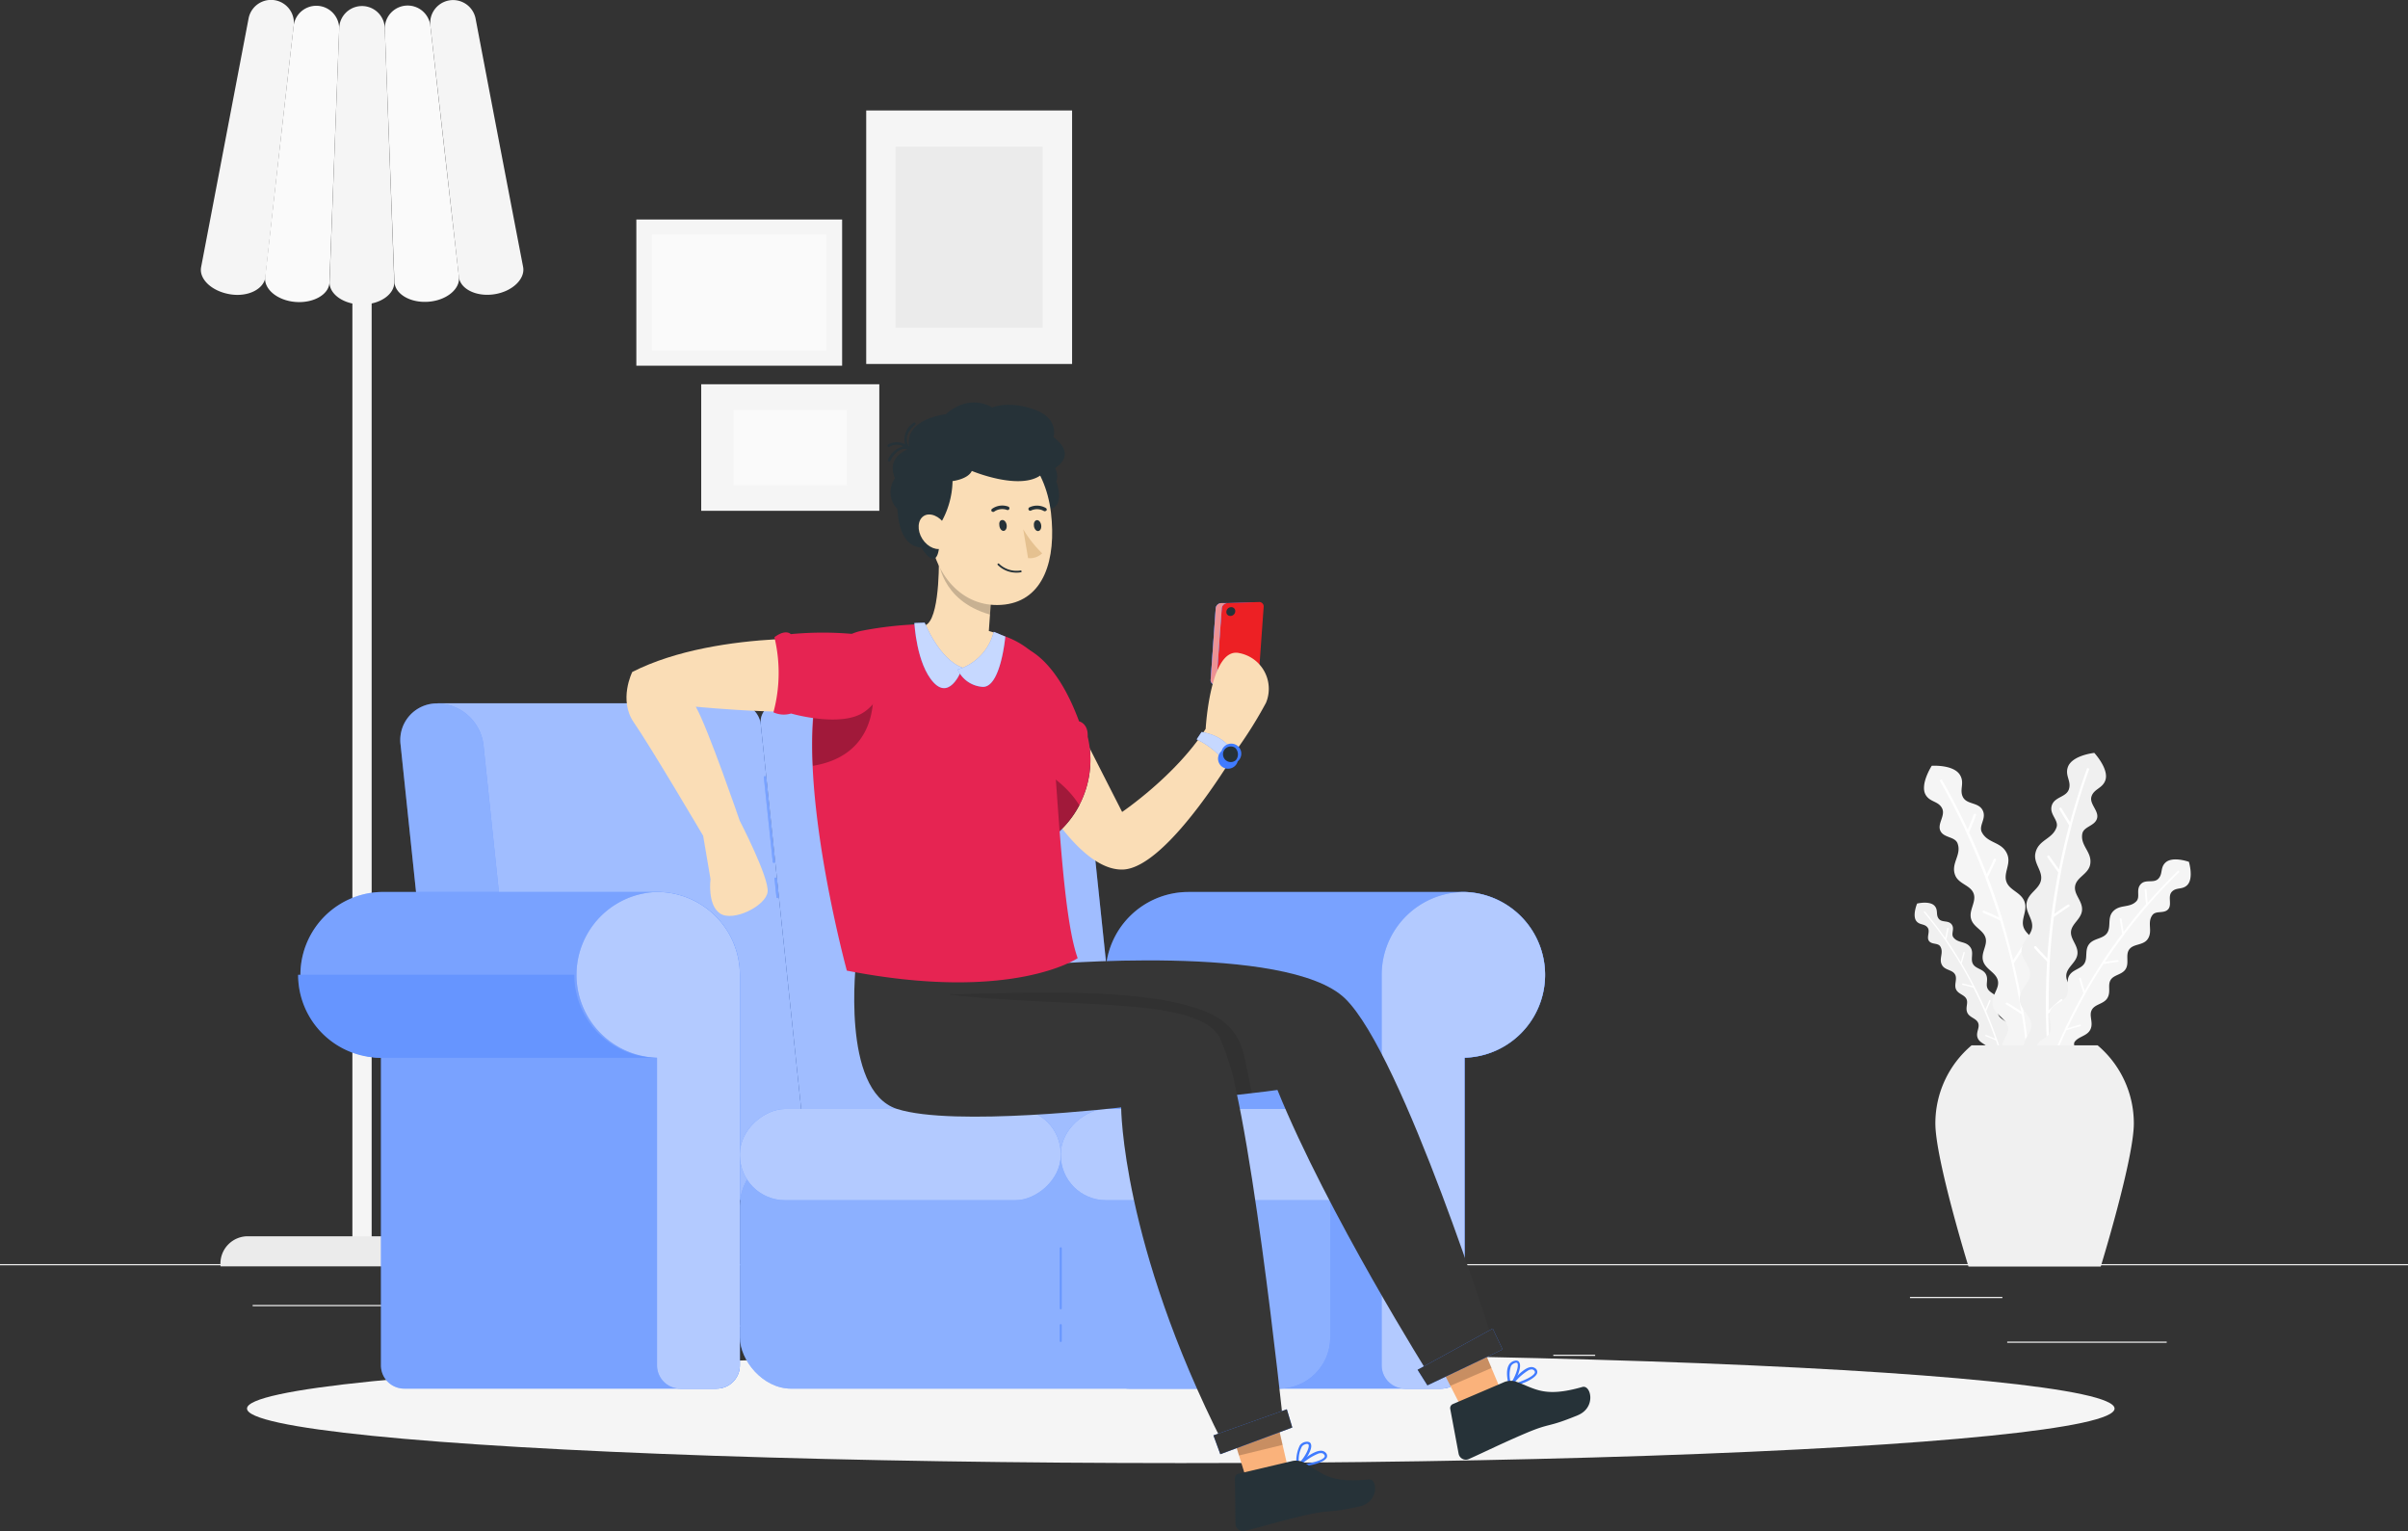 <svg xmlns="http://www.w3.org/2000/svg" width="327.126" height="207.93" viewBox="0 0 327.126 207.93"><rect x="0" y="0" width="327.126" height="207.93" fill="#333333" stroke="none"/><defs><style>.a{fill:#ebebeb;}.b{fill:#f5f5f5;}.c{fill:#fafafa;}.d{fill:#f0f0f0;}.e,.g,.h,.i,.j,.v{fill:#fff;}.f{fill:#407bff;}.g{opacity:0.5;}.h{opacity:0.4;}.i,.k,.w{opacity:0.3;}.j{opacity:0.6;}.l,.q{opacity:0.2;}.m{fill:#ed2024;}.n{fill:#ed9294;}.o{fill:#263238;}.p{fill:#fab27b;}.r{fill:#363636;}.s{opacity:0.1;}.t{fill:#faddb6;}.u{fill:#e62452;}.v{opacity:0.7;}.x{fill:#e5c190;}</style></defs><g transform="translate(0 -311.421)"><g transform="translate(0 203.138)"><g transform="translate(0 108.283)"><rect class="a" width="21.669" height="0.164" transform="translate(272.679 182.198)"/><rect class="a" width="5.686" height="0.164" transform="translate(211.016 183.977)"/><rect class="a" width="12.555" height="0.164" transform="translate(259.469 176.126)"/><rect class="a" width="28.257" height="0.164" transform="translate(34.322 177.225)"/><rect class="a" width="4.141" height="0.164" transform="translate(68.409 177.225)"/><rect class="a" width="61.29" height="0.164" transform="translate(86.015 179.986)"/><rect class="a" width="327.126" height="0.164" transform="translate(0 171.671)"/><rect class="b" width="27.969" height="34.427" transform="translate(145.643 49.43) rotate(180)"/><rect class="a" width="19.981" height="24.593" transform="translate(141.645 44.511) rotate(180)"/><rect class="b" width="27.956" height="19.856" transform="translate(114.403 49.666) rotate(180)"/><rect class="c" width="23.697" height="15.735" transform="translate(112.276 47.598) rotate(180)"/><rect class="b" width="24.194" height="17.187" transform="translate(95.259 52.185)"/><rect class="c" width="15.401" height="10.226" transform="translate(99.656 55.666)"/><rect class="b" width="2.617" height="150.497" transform="translate(47.872 21.324)"/><path class="b" d="M54.329,123.434a3.107,3.107,0,0,0-6.137-.936q-3.226,16.9-6.451,33.789c-.307,1.609,1.437,3.273,3.926,3.684s4.626-.733,4.816-2.362Q52.366,140.515,54.329,123.434Z" transform="translate(-14.42 -120.007)"/><path class="c" d="M65.108,124.348a3.107,3.107,0,0,0-6.183-.465q-1.963,17.089-3.873,34.178c-.19,1.629,1.668,3.193,4.151,3.376s4.585-1.073,4.585-2.718Z" transform="translate(-19.03 -120.428)"/><path class="b" d="M75.934,124.436a3.1,3.1,0,0,0-6.2,0L68.43,158.81c-.059,1.642,1.9,3.056,4.4,3.056s4.449-1.413,4.39-3.056Z" transform="translate(-23.659 -120.515)"/><path class="c" d="M86.083,123.834a3.107,3.107,0,0,0-6.183.465l1.308,34.375c.059,1.642,2.126,2.9,4.613,2.714s4.337-1.746,4.151-3.376Q88.019,140.93,86.083,123.834Z" transform="translate(-27.626 -120.41)"/><path class="b" d="M95.486,122.511a3.113,3.113,0,0,0-6.146.935q1.963,17.089,3.88,34.178c.183,1.629,2.342,2.735,4.808,2.362s4.207-2.075,3.926-3.684Q98.7,139.4,95.486,122.511Z" transform="translate(-30.885 -120.023)"/><path class="a" d="M84.229,380.719a3.729,3.729,0,0,0-3.788-4.089H49.58a3.713,3.713,0,0,0-3.782,4.089Z" transform="translate(-15.834 -208.734)"/><path class="d" d="M403.215,319.208c-.36-.655.19-1.465-.17-2.094s-1.308-.55-1.727-1.2c-.55-.884.248-1.7-.262-2.577-.307-.53-1.165-.239-1.544-.759s.216-1.308-.2-1.836-1.046-.3-1.5-.844c-.608-.746.085-2.4.085-2.4s1.766-.438,2.415.354c.471.583.1,1.165.53,1.715s1.308.16,1.756.772-.151,1.277.248,1.773c.655.825,1.734.432,2.336,1.394.438.713-.072,1.537.307,2.2s1.357.655,1.746,1.374-.059,1.367.239,1.963,1.106.726,1.406,1.4-.229,1.465.053,2.146,1.191.811,1.472,1.564-.405,1.531-.183,2.3c.176.615.975.792,1.171,1.459a2.146,2.146,0,0,1-1.357,2.767,2.185,2.185,0,0,1-2.545-1.616c-.19-.622.373-1.2.16-1.766-.268-.713-1.25-.8-1.531-1.557s.334-1.38.072-2.028-1.171-.718-1.472-1.394.16-1.308-.125-1.871S403.536,319.8,403.215,319.208Z" transform="translate(-137.459 -184.787)"/><path class="e" d="M407.944,325.973c.412.16.818.334,1.224.51q-.655-1.885-1.453-3.709h0q-.718-1.642-1.531-3.232c-.485-.131-.958-.262-1.446-.379-.117,0-.065-.209.053-.176.425.1.851.209,1.308.327-.524-1.014-1.073-2.008-1.662-2.984h0q-.988-1.655-2.1-3.273h0c-.327-.471-.655-.935-1.007-1.4q-.884-1.185-1.836-2.323c-.08-.1.065-.223.144-.125.958,1.158,1.871,2.355,2.735,3.579.1-.432.183-.87.268-1.308a.1.1,0,0,1,.19.039c-.1.5-.2.995-.307,1.485.694,1,1.357,2.022,1.963,3.068.125-.425.239-.857.36-1.308a.094.094,0,1,1,.183.046c-.131.491-.268.975-.405,1.459.608,1.027,1.191,2.075,1.734,3.14h0c.524,1.021,1.014,2.048,1.472,3.095.176-.405.354-.811.517-1.224a.1.1,0,0,1,.183.072c-.2.471-.393.936-.6,1.394.55,1.269,1.046,2.565,1.5,3.873l.118.334c.314.936.608,1.877.878,2.833a.092.092,0,0,1-.176.053c-.3-1.054-.622-2.094-.981-3.127-.458-.2-.923-.393-1.38-.576a.086.086,0,1,1,.047-.163Z" transform="translate(-138.117 -185.412)"/><path class="b" d="M405.921,299.823c-.393-1.23.739-2.362.327-3.507s-2.015-1.277-2.5-2.474c-.655-1.623.9-2.741.319-4.331-.354-.958-1.852-.726-2.329-1.7s.733-2.094.216-3.088-1.649-.8-2.235-1.836c-.785-1.406.837-3.926.837-3.926s3.033-.209,3.873,1.308c.615,1.093-.16,1.963.379,2.97s2.126.655,2.676,1.786-.615,2.067-.1,3c.837,1.544,2.735,1.217,3.441,2.977.53,1.308-.559,2.512-.118,3.716s2.048,1.437,2.474,2.767c.386,1.171-.491,2.235-.176,3.324s1.623,1.525,1.924,2.722c.334,1.308-.8,2.349-.543,3.553s1.727,1.682,1.963,3.009c.262,1.437-1.105,2.4-.968,3.729.111,1.066,1.38,1.584,1.511,2.748a3.592,3.592,0,0,1-3.033,4.167,3.657,3.657,0,0,1-3.736-3.4c-.125-1.079.968-1.865.778-2.866-.239-1.25-1.825-1.688-2.067-3.009s.958-2.186.706-3.324-1.715-1.525-2.022-2.728c-.281-1.1.655-2.094.34-3.113S406.275,300.9,405.921,299.823Z" transform="translate(-138.13 -174.963)"/><path class="e" d="M411.993,312.139c.655.386,1.25.785,1.871,1.191q-.549-3.273-1.308-6.545a.09.09,0,0,1,0-.045c-.465-1.963-.995-3.867-1.576-5.777-.759-.36-1.525-.706-2.284-1.038-.183-.085-.045-.366.137-.288.655.294,1.347.6,2.015.916q-.857-2.728-1.871-5.4v-.045q-1.158-3.023-2.526-5.98v-.039q-.6-1.305-1.256-2.617-1.105-2.218-2.336-4.37a.16.16,0,1,1,.268-.16q1.877,3.273,3.467,6.693.419-1.027.825-2.08a.162.162,0,0,1,.3.118c-.307.792-.615,1.577-.942,2.356.864,1.858,1.656,3.736,2.395,5.639.327-.655.655-1.308.958-2.015a.162.162,0,1,1,.294.137c-.36.772-.726,1.531-1.105,2.284.713,1.871,1.367,3.768,1.963,5.679v.045q.811,2.735,1.466,5.555c.412-.615.818-1.243,1.217-1.871.111-.176.386,0,.275.17-.451.718-.916,1.426-1.387,2.126.536,2.251.988,4.534,1.357,6.824a.131.131,0,0,1,0,.045c.033.2.059.386.092.576.248,1.642.458,3.273.655,4.939a.16.16,0,0,1-.314,0q-.275-2.728-.706-5.437c-.7-.465-1.4-.916-2.114-1.357C411.647,312.3,411.823,312.04,411.993,312.139Z" transform="translate(-139.275 -175.961)"/><path class="d" d="M427.823,297.755c.176-1.308-1.138-2.192-.929-3.389s1.766-1.609,2.035-2.874c.36-1.714-1.357-2.545-1.06-4.214.183-1.007,1.695-1.038,2-2.081s-1.086-1.963-.746-3,1.485-1.073,1.877-2.185c.536-1.525-1.5-3.723-1.5-3.723s-3.023.314-3.592,1.93c-.412,1.185.5,1.891.144,3s-1.963,1.014-2.329,2.218.958,1.963.655,2.937c-.559,1.668-2.48,1.676-2.878,3.533-.288,1.367.988,2.375.766,3.637s-1.766,1.766-1.963,3.154c-.17,1.224.878,2.12.753,3.273s-1.308,1.779-1.426,3.009c-.1,1.308,1.2,2.172,1.152,3.4s-1.413,1.963-1.42,3.31c0,1.459,1.5,2.172,1.6,3.507.08,1.066-1.079,1.793-1.007,2.964a3.582,3.582,0,0,0,3.7,3.578,3.657,3.657,0,0,0,3.095-3.991c-.065-1.086-1.308-1.676-1.269-2.689,0-1.277,1.511-1.963,1.517-3.324,0-1.243-1.308-1.963-1.308-3.154s1.437-1.8,1.525-3.033c.085-1.132-.988-1.963-.878-3.009S427.666,298.881,427.823,297.755Z" transform="translate(-144.99 -174.041)"/><path class="e" d="M425.966,310.863c-.543.485-1.093.988-1.629,1.492,0-2.225.033-4.442.16-6.66a.112.112,0,0,0,0-.046q.177-2.993.559-5.967c.655-.484,1.367-.958,2.061-1.42.17-.111,0-.366-.184-.255-.615.405-1.224.825-1.825,1.25.248-1.891.55-3.775.909-5.639a.145.145,0,0,0,0-.053q.618-3.18,1.453-6.32a.157.157,0,0,0,0-.046c.248-.929.51-1.858.792-2.781q.706-2.375,1.551-4.709a.16.16,0,1,0-.295-.1q-1.277,3.553-2.264,7.2c-.393-.655-.785-1.263-1.165-1.9a.161.161,0,0,0-.275.17c.432.726.878,1.445,1.308,2.155-.524,1.963-.981,3.965-1.38,5.967-.438-.6-.87-1.2-1.308-1.819a.16.16,0,0,0-.262.184c.484.7.975,1.387,1.478,2.061q-.569,2.953-.949,5.934v.046c-.239,1.9-.419,3.795-.543,5.7-.51-.536-1.021-1.079-1.517-1.636a.164.164,0,0,0-.239.223c.569.655,1.152,1.243,1.734,1.852q-.206,3.464-.16,6.955a.072.072,0,0,0,0,.053v.583q.059,2.486.239,4.966a.16.16,0,0,0,.314,0q-.2-2.735-.24-5.476c.608-.582,1.224-1.152,1.845-1.7C426.339,310.954,426.117,310.725,425.966,310.863Z" transform="translate(-146.032 -175.143)"/><path class="b" d="M434.847,313.339c.569-.844-.045-1.963.524-2.722s1.806-.53,2.434-1.308c.851-1.086-.085-2.27.706-3.343.479-.655,1.557-.151,2.133-.785s-.1-1.747.51-2.388,1.426-.239,2.087-.9c.909-.9.229-3.16.229-3.16s-2.251-.818-3.213.125c-.706.694-.307,1.511-.942,2.172s-1.756,0-2.415.765,0,1.7-.576,2.3c-.975.988-2.342.327-3.273,1.5-.655.864-.125,2.028-.718,2.839s-1.865.655-2.48,1.557c-.543.8-.118,1.806-.589,2.554s-1.564.8-2.055,1.636.1,1.963-.366,2.813-1.676.9-2.155,1.852.314,2.061-.08,3.033c-.319.778-1.394.9-1.746,1.746a2.826,2.826,0,0,0,1.387,3.821,2.878,2.878,0,0,0,3.572-1.756c.327-.792-.327-1.629.033-2.349.452-.9,1.756-.878,2.225-1.826s-.239-1.865.2-2.676,1.636-.778,2.126-1.623,0-1.721.425-2.434S434.349,314.078,434.847,313.339Z" transform="translate(-146.106 -181.689)"/><path class="e" d="M429.843,321.639c-.559.16-1.112.319-1.668.5q1.125-2.375,2.421-4.665v-.033q1.167-2.051,2.46-4.03.981-.16,1.963-.295c.16,0,.111-.262-.046-.239-.569.08-1.145.16-1.721.249.825-1.25,1.695-2.48,2.617-3.677v-.033q1.541-2.035,3.219-3.977c.5-.569,1.007-1.138,1.517-1.695.884-.958,1.8-1.891,2.735-2.8a.125.125,0,0,0-.176-.176q-2.126,2.08-4.089,4.31c-.065-.582-.118-1.165-.16-1.756a.131.131,0,0,0-.255,0c.053.655.118,1.308.19,1.963q-1.584,1.826-3.042,3.752c-.1-.576-.2-1.158-.288-1.74a.126.126,0,1,0-.248.045q.147.982.334,1.963-1.426,1.891-2.728,3.873v.033c-.825,1.256-1.616,2.545-2.362,3.854q-.262-.837-.51-1.688c-.046-.151-.295-.085-.248.072.19.655.386,1.308.589,1.91-.9,1.6-1.74,3.219-2.525,4.881a.053.053,0,0,0,0,.033l-.2.412c-.55,1.191-1.066,2.388-1.551,3.6a.125.125,0,1,0,.229.092q.8-2.015,1.721-3.965c.655-.2,1.263-.386,1.9-.559C430.074,321.841,430,321.6,429.843,321.639Z" transform="translate(-147.307 -182.491)"/><path class="d" d="M406.78,337h17.129a13.87,13.87,0,0,1,4.914,10.606c0,4.855-4.495,19.432-4.495,19.432H406.362s-4.5-14.577-4.5-19.432A13.851,13.851,0,0,1,406.78,337Z" transform="translate(-138.943 -195.032)"/></g><g transform="translate(33.557 292.169)"><ellipse class="b" cx="126.853" cy="7.406" rx="126.853" ry="7.406" transform="translate(0 0)"/></g><g transform="translate(40.498 203.799)"><path class="f" d="M90.88,266h40.747a3.273,3.273,0,0,1,3.147,2.846l6.489,61.767a2.512,2.512,0,0,1-2.545,2.853H97.972Z" transform="translate(-71.919 -266)"/><path class="g" d="M90.88,266h40.747a3.273,3.273,0,0,1,3.147,2.846l6.489,61.767a2.512,2.512,0,0,1-2.545,2.853H97.972Z" transform="translate(-71.919 -266)"/><path class="f" d="M207.661,327.86c-.2-1.963-5.7-54.251-5.888-56.214a6.4,6.4,0,0,0-6.216-5.627H160.51a2.519,2.519,0,0,0-2.554,2.846l6.49,61.767a3.273,3.273,0,0,0,3.154,2.853H202.63a4.966,4.966,0,0,0,5.029-5.627Z" transform="translate(-95.104 -266.006)"/><path class="g" d="M207.661,327.86c-.2-1.963-5.7-54.251-5.888-56.214a6.4,6.4,0,0,0-6.216-5.627H160.51a2.519,2.519,0,0,0-2.554,2.846l6.49,61.767a3.273,3.273,0,0,0,3.154,2.853H202.63a4.966,4.966,0,0,0,5.029-5.627Z" transform="translate(-95.104 -266.006)"/><path class="f" d="M94.416,271.646a6.4,6.4,0,0,0-6.222-5.627,4.972,4.972,0,0,0-5.037,5.627c.255,2.421,5.653,53.786,5.888,56.214a6.4,6.4,0,0,0,6.222,5.627,4.972,4.972,0,0,0,5.037-5.627C100.115,325.89,94.619,273.609,94.416,271.646Z" transform="translate(-69.235 -266.006)"/><path class="h" d="M94.416,271.646a6.4,6.4,0,0,0-6.222-5.627,4.972,4.972,0,0,0-5.037,5.627c.255,2.421,5.653,53.786,5.888,56.214a6.4,6.4,0,0,0,6.222,5.627,4.972,4.972,0,0,0,5.037-5.627C100.115,325.89,94.619,273.609,94.416,271.646Z" transform="translate(-69.235 -266.006)"/><path class="f" d="M110.816,305.16H73.307a11.259,11.259,0,0,0,0,22.509v41.78a3.16,3.16,0,0,0,3.16,3.16H118.9a3.166,3.166,0,0,0,3.166-3.16V316.413a11.255,11.255,0,0,0-11.255-11.255Z" transform="translate(-62.054 -279.539)"/><path class="i" d="M110.816,305.16H73.307a11.259,11.259,0,0,0,0,22.509v41.78a3.16,3.16,0,0,0,3.16,3.16H118.9a3.166,3.166,0,0,0,3.166-3.16V316.413a11.255,11.255,0,0,0-11.255-11.255Z" transform="translate(-62.054 -279.539)"/><path class="f" d="M240.819,305.16h37.508a11.259,11.259,0,0,1,0,22.509v41.78a3.166,3.166,0,0,1-3.166,3.16H232.726a3.166,3.166,0,0,1-3.166-3.16V316.413a11.259,11.259,0,0,1,11.259-11.253Z" transform="translate(-119.868 -279.539)"/><path class="i" d="M240.819,305.16h37.508a11.259,11.259,0,0,1,0,22.509v41.78a3.166,3.166,0,0,1-3.166,3.16H232.726a3.166,3.166,0,0,1-3.166-3.16V316.413a11.259,11.259,0,0,1,11.259-11.253Z" transform="translate(-119.868 -279.539)"/><path class="f" d="M130.636,305.16a11.259,11.259,0,0,0,0,22.509v41.78a3.16,3.16,0,0,0,3.16,3.16h4.926a3.166,3.166,0,0,0,3.166-3.16V316.413a11.255,11.255,0,0,0-11.255-11.255Z" transform="translate(-81.876 -279.539)"/><path class="j" d="M130.636,305.16a11.259,11.259,0,0,0,0,22.509v41.78a3.16,3.16,0,0,0,3.16,3.16h4.926a3.166,3.166,0,0,0,3.166-3.16V316.413a11.255,11.255,0,0,0-11.255-11.255Z" transform="translate(-81.876 -279.539)"/><path class="f" d="M298.153,305.16a11.259,11.259,0,0,1,0,22.509v41.78a3.166,3.166,0,0,1-3.167,3.16H290.06a3.166,3.166,0,0,1-3.166-3.16V316.413a11.259,11.259,0,0,1,11.259-11.253Z" transform="translate(-139.691 -279.539)"/><path class="j" d="M298.153,305.16a11.259,11.259,0,0,1,0,22.509v41.78a3.166,3.166,0,0,1-3.167,3.16H290.06a3.166,3.166,0,0,1-3.166-3.16V316.413a11.259,11.259,0,0,1,11.259-11.253Z" transform="translate(-139.691 -279.539)"/><rect class="f" width="80.204" height="31.79" rx="6.97" transform="translate(60.015 61.284)"/><rect class="h" width="80.204" height="31.79" rx="6.97" transform="translate(60.015 61.284)"/><rect class="f" width="12.385" height="43.593" rx="6.12" transform="translate(103.607 55.094) rotate(90)"/><rect class="j" width="12.385" height="43.593" rx="6.12" transform="translate(103.607 55.094) rotate(90)"/><rect class="f" width="12.385" height="43.593" rx="6.12" transform="translate(147.2 55.094) rotate(90)"/><rect class="j" width="12.385" height="43.593" rx="6.12" transform="translate(147.2 55.094) rotate(90)"/><path class="f" d="M160.82,302.315c.085.831.176,1.668.262,2.506,0,.183.314.183.295,0-.092-.837-.176-1.676-.262-2.506C161.114,302.125,160.8,302.125,160.82,302.315Z" transform="translate(-96.101 -278.507)"/><path class="f" d="M158.6,281.264q.608,5.747,1.21,11.5c0,.183.314.19.295,0q-.608-5.747-1.21-11.5C158.894,281.075,158.58,281.075,158.6,281.264Z" transform="translate(-95.333 -271.228)"/><g class="k" transform="translate(64.718 23.666)"><path class="e" d="M160.82,302.315c.085.831.176,1.668.262,2.506,0,.183.314.183.295,0-.092-.837-.176-1.676-.262-2.506C161.114,302.125,160.8,302.125,160.82,302.315Z" transform="translate(-160.819 -302.172)"/></g><g class="k" transform="translate(63.265 9.894)"><path class="e" d="M158.6,281.264q.608,5.747,1.21,11.5c0,.183.314.19.295,0q-.608-5.747-1.21-11.5C158.894,281.075,158.58,281.075,158.6,281.264Z" transform="translate(-158.599 -281.122)"/></g><path class="f" d="M220.07,395.022v2.133a.125.125,0,1,0,.248,0v-2.133a.125.125,0,1,0-.248,0Z" transform="translate(-116.587 -310.565)"/><path class="f" d="M220.07,379.066V387.2a.125.125,0,1,0,.248,0v-8.132a.125.125,0,1,0-.248,0Z" transform="translate(-116.587 -305.047)"/><g class="l" transform="translate(103.483 84.323)"><path class="e" d="M220.07,395.022v2.133a.125.125,0,1,0,.248,0v-2.133a.125.125,0,1,0-.248,0Z" transform="translate(-220.069 -394.887)"/></g><g class="l" transform="translate(103.483 73.885)"><path class="e" d="M220.07,379.066V387.2a.125.125,0,1,0,.248,0v-8.132a.125.125,0,1,0-.248,0Z" transform="translate(-220.069 -378.931)"/></g><path class="f" d="M99.408,322.36H61.9a11.259,11.259,0,0,0,11.255,11.259h37.508A11.259,11.259,0,0,1,99.408,322.36Z" transform="translate(-61.9 -285.486)"/><g class="l" transform="translate(0 36.874)"><path class="e" d="M99.408,322.36H61.9a11.259,11.259,0,0,0,11.255,11.259h37.508A11.259,11.259,0,0,1,99.408,322.36Z" transform="translate(-61.9 -322.36)"/></g></g><g transform="translate(85.108 162.95)"><path class="f" d="M256.36,256.069l-4.337.144a.6.6,0,0,1-.655-.655l.687-9.7a.778.778,0,0,1,.726-.7l4.345-.144a.6.6,0,0,1,.655.655l-.694,9.7A.772.772,0,0,1,256.36,256.069Z" transform="translate(-172.017 -217.896)"/><path class="m" d="M257.58,256.029l-4.337.144a.6.6,0,0,1-.655-.655l.694-9.7a.772.772,0,0,1,.726-.7l4.337-.144a.6.6,0,0,1,.655.655l-.694,9.7A.765.765,0,0,1,257.58,256.029Z" transform="translate(-172.439 -217.882)"/><path class="f" d="M252.2,255.6l.694-9.7a.772.772,0,0,1,.726-.7H252.8a.778.778,0,0,0-.726.7l-.687,9.7a.6.6,0,0,0,.655.655h.811a.6.6,0,0,1-.655-.655Z" transform="translate(-172.025 -217.96)"/><path class="n" d="M252.2,255.6l.694-9.7a.772.772,0,0,1,.726-.7H252.8a.778.778,0,0,0-.726.7l-.687,9.7a.6.6,0,0,0,.655.655h.811a.6.6,0,0,1-.655-.655Z" transform="translate(-172.025 -217.96)"/><path class="o" d="M255.852,246.615a.655.655,0,0,1-.655.615.524.524,0,0,1-.55-.575.655.655,0,0,1,.655-.615.53.53,0,0,1,.55.576Z" transform="translate(-173.152 -218.25)"/><path class="p" d="M255.5,415.467l1.956,6.314,5.8-1.073-1.616-7.024Z" transform="translate(-173.447 -276.212)"/><path class="q" d="M257.028,420.321l5.915-1.437-.458-1.989-5.915,1.95Z" transform="translate(-173.817 -277.324)"/><path class="f" d="M269.449,423.334a.16.16,0,0,1-.16-.1.15.15,0,0,1,.039-.176c.085-.085,2.087-1.963,3.273-1.91a.864.864,0,0,1,.583.255.6.6,0,0,1,.17.654c-.19.419-1,.772-1.826.968a11.639,11.639,0,0,1-2.081.307Zm.458-.327c1.269-.137,2.937-.543,3.147-1.046.033-.065.046-.17-.118-.34a.444.444,0,0,0-.354-.144,1.03,1.03,0,0,0-.314.033,7.471,7.471,0,0,0-2.362,1.5Z" transform="translate(-178.211 -278.794)"/><path class="f" d="M269.33,422.7a.17.17,0,0,1-.1-.125,4.7,4.7,0,0,1,.425-2.806,1.217,1.217,0,0,1,.811-.479c.445-.059.655.131.687.307.319.713-.935,2.526-1.642,3.062a.124.124,0,0,1-.065,0,.159.159,0,0,1-.111.039Zm1.1-3.082a.831.831,0,0,0-.5.319,3.809,3.809,0,0,0-.4,2.244c.706-.655,1.485-2.055,1.308-2.493,0-.039-.065-.144-.354-.1l-.085.033Z" transform="translate(-178.177 -278.148)"/><path class="o" d="M264.107,423.279l-7.229,1.707a.6.6,0,0,0-.458.589l.08,6.2a1,1,0,0,0,1,.988,1.076,1.076,0,0,0,.209,0c2.617-.655,4.881-1.357,8.126-2.113,3.831-.9,2.97-.216,7.485-1.217,2.722-.6,2.493-3.807,1.308-3.684-5.417.582-6.339-.884-8.819-2.284A2.369,2.369,0,0,0,264.107,423.279Z" transform="translate(-173.766 -279.502)"/><path class="p" d="M298.44,400.856l3,5.882,5.528-2.047-2.794-6.641Z" transform="translate(-188.294 -270.807)"/><path class="q" d="M300.79,405.395l5.587-2.421-.792-1.885-5.5,2.931Z" transform="translate(-188.864 -271.858)"/><path class="f" d="M313.549,406.474a.16.16,0,0,1-.17-.072.151.151,0,0,1,0-.184c.072-.1,1.721-2.277,2.885-2.434a.85.85,0,0,1,.615.144.6.6,0,0,1,.288.655c-.111.445-.857.929-1.635,1.263a12.36,12.36,0,0,1-1.983.628Zm.393-.405c1.23-.354,2.8-1.038,2.918-1.57a.352.352,0,0,0-.17-.307.438.438,0,0,0-.379-.085.95.95,0,0,0-.294.085,7.478,7.478,0,0,0-2.075,1.877Z" transform="translate(-193.449 -272.787)"/><path class="f" d="M313.319,406.035a.183.183,0,0,1-.125-.1c0-.085-.576-1.845-.059-2.839a1.2,1.2,0,0,1,.713-.608c.432-.131.655,0,.733.184.432.655-.491,2.617-1.1,3.273a.072.072,0,0,1-.059.033A.151.151,0,0,1,313.319,406.035Zm.559-3.226a.818.818,0,0,0-.432.405,3.737,3.737,0,0,0,0,2.27c.576-.792,1.112-2.27.89-2.683,0-.033-.092-.131-.366-.039l-.08.045Z" transform="translate(-193.3 -272.322)"/><path class="o" d="M308.308,406.875l-6.83,2.918a.6.6,0,0,0-.354.655l1.138,6.085a1,1,0,0,0,1.155.8l.2-.059c2.447-1.1,4.58-2.166,7.648-3.474,3.618-1.544,2.886-.718,7.164-2.479,2.577-1.06,1.806-4.174.655-3.854-5.234,1.5-6.4.215-9.081-.739A2.374,2.374,0,0,0,308.308,406.875Z" transform="translate(-189.218 -273.777)"/><path class="r" d="M209.916,319.866s33.262-3,41.119,4.58,20.354,47.341,20.354,47.341l-8.832,3.926s-13.922-22.127-20.7-38.837c0,0-41.336,5.784-44.267-2.826L199,319.124Z" transform="translate(-153.425 -243.518)"/><path class="f" d="M294.35,401.386l1.335,2.114L305.9,398.63l-1.341-2.839Z" transform="translate(-186.879 -270.027)"/><path class="r" d="M294.35,401.386l1.335,2.114L305.9,398.63l-1.341-2.839Z" transform="translate(-186.879 -270.027)"/><path class="r" d="M177.652,319.166s-2.155,17.782,5.5,20.282,30.482-.2,30.482-.2.046,18.439,13.85,45.657l8.158-2.853s-4.808-46.092-8.621-52.34C224.28,325.254,216.443,318.669,177.652,319.166Z" transform="translate(-146.434 -243.524)"/><path class="f" d="M251.96,416.088l.936,2.554,9.775-3.625-.739-2.474Z" transform="translate(-172.223 -275.819)"/><path class="r" d="M251.96,416.088l.936,2.554,9.775-3.625-.739-2.474Z" transform="translate(-172.223 -275.819)"/><path class="s" d="M235.2,330.752c-5.7-6.281-30.678-4.449-38.051-4.488v.059c16.4,1.885,33.622.209,36.7,5.79a34.085,34.085,0,0,1,2.362,7.851c1.007-.1,1.263-.209,2.028-.3C237.125,335,237.348,333.113,235.2,330.752Z" transform="translate(-153.272 -245.911)"/><path class="t" d="M211.12,254.67s4.135-.144,8.93,11.593l5.385,10.573s7.328-4.966,11.351-11.292c0,0,.608-11.155,4.55-10.285a4.939,4.939,0,0,1,3.645,6.752A57.784,57.784,0,0,1,241.271,268s-9.552,16.454-15.735,16.657-12.28-11.809-12.28-11.809L211.332,261.5Z" transform="translate(-158.103 -221.234)"/><path class="o" d="M211.322,254.222s4.31.916,7.681,10.069c0,0,1.263.268,1.171,2.08a13.354,13.354,0,0,1-3.788,12.81s-1.236.072-1.74-1.963l-2.708-4.7-2.375-10.991-.131-4.017.2-3.526Z" transform="translate(-157.519 -220.996)"/><path class="u" d="M211.322,254.222s4.31.916,7.681,10.069c0,0,1.263.268,1.171,2.08a13.354,13.354,0,0,1-3.788,12.81s-1.236.072-1.74-1.963l-2.708-4.7-2.375-10.991-.131-4.017.2-3.526Z" transform="translate(-157.519 -220.996)"/><path class="f" d="M248.48,272.947a11.2,11.2,0,0,1,3.592,2.748l1.177-1.236s-.9-1.963-4.1-2.512Z" transform="translate(-171.02 -227.208)"/><path class="v" d="M248.48,272.947a11.2,11.2,0,0,1,3.592,2.748l1.177-1.236s-.9-1.963-4.1-2.512Z" transform="translate(-171.02 -227.208)"/><path class="f" d="M255.657,276.792a1.361,1.361,0,1,1-2.192-1.4,1.363,1.363,0,1,1,2.192,1.4Z" transform="translate(-172.622 -228.062)"/><path class="o" d="M255.688,276.822a1.06,1.06,0,1,1-.111-1.7,1.236,1.236,0,0,1,.111,1.7Z" transform="translate(-172.909 -228.247)"/><path class="w" d="M212.27,277.73l.655,2.977,2.708,4.7c.5,2.055,1.74,1.963,1.74,1.963a12.888,12.888,0,0,0,2.663-3.448C217.982,280.58,214.226,278.561,212.27,277.73Z" transform="translate(-158.5 -229.207)"/><path class="u" d="M199.62,254.481a11.533,11.533,0,0,0-5.476-3.474l-1.668,4.151-2.669,1.027-2.126-.589-1.891-.916-2.146-3.2-.288-1.9a49.991,49.991,0,0,0-7.943.884c-13.955,2.617-2.067,46.164-2.067,46.164,22.5,4.384,31.358-1.695,31.358-1.695C201.753,286.762,201.845,257.5,199.62,254.481Z" transform="translate(-143.41 -219.475)"/><path class="w" d="M176.735,260.45l-7.6,2.781a46.165,46.165,0,0,0-.393,9.339C179.031,270.872,176.735,260.45,176.735,260.45Z" transform="translate(-143.424 -223.232)"/><path class="o" d="M216.068,214.49s2.342,1.766,1.649,3.572c0,0,1.517,3.926-1.525,3.788C216.192,221.85,212.836,219.048,216.068,214.49Z" transform="translate(-159.328 -207.342)"/><path class="t" d="M198.581,250.478l1.9-1.916,1.446-2.617c-.458-.16-.942-.314-1.459-.452l.438-6.177-7.229-4.226s.229,7.851-1.525,9.428c-.373.334-.354,0-.87,0l.851,3.273,2.7,3.363Z" transform="translate(-151.243 -214.464)"/><path class="f" d="M191.264,249.26s2.008,5.037,5.149,6.111c0,0-1.576,4.534-3.926,2.022s-2.617-8.087-2.617-8.087Z" transform="translate(-150.756 -219.363)"/><path class="v" d="M191.264,249.26s2.008,5.037,5.149,6.111c0,0-1.576,4.534-3.926,2.022s-2.617-8.087-2.617-8.087Z" transform="translate(-150.756 -219.363)"/><path class="f" d="M198.85,256.286a7.194,7.194,0,0,0,4.907-5.136l1.564.655s-.615,6.944-3.082,6.824a4.024,4.024,0,0,1-3.389-2.342Z" transform="translate(-153.86 -220.017)"/><path class="v" d="M198.85,256.286a7.194,7.194,0,0,0,4.907-5.136l1.564.655s-.615,6.944-3.082,6.824a4.024,4.024,0,0,1-3.389-2.342Z" transform="translate(-153.86 -220.017)"/><path class="q" d="M194.87,236s.16,5.633,7,7.577l.223-3.226-7.2-4.351Z" transform="translate(-152.484 -214.779)"/><path class="t" d="M209.394,220.8c.759,6.4-.981,11.868-6.281,12.5s-9.487-3.481-10.246-9.886.9-12.516,6.2-13.144S208.635,214.4,209.394,220.8Z" transform="translate(-151.732 -205.864)"/><path class="o" d="M191.511,220.3a11.777,11.777,0,0,0,1.826-6.066s2.1-.248,2.617-1.38c0,0,6.545,2.748,9.448.517,0,0,5.888-1.845,1.649-5.109,0,0,.844-2.565-2.7-3.782s-5.62-.239-5.62-.239-2.97-2.028-6.314.916c0,0-5.888.615-4.939,4.685,0,0-3.273.958-1.963,4a3.3,3.3,0,0,0,.346,4.22s0,5,3.232,5.2C189.065,223.275,192.021,228.162,191.511,220.3Z" transform="translate(-149.041 -203.565)"/><path class="t" d="M194.336,228.18c.753,1.185.655,2.617-.176,3.121s-2.146,0-2.9-1.171-.655-2.585.176-3.121S193.584,227,194.336,228.18Z" transform="translate(-151.06 -211.597)"/><path class="o" d="M188.02,208.021c.176-.144,0-.445-.184-.3a2.763,2.763,0,0,0-1.177,2.944,2.309,2.309,0,0,0-2.309.039c-.184.125,0,.425.19.3a1.9,1.9,0,0,1,1.877-.065,3.048,3.048,0,0,0-2.061,1.8c-.1.2.209.373.307.17.51-1.007,1.544-2.126,2.577-1.357a2.732,2.732,0,0,0,.248.223.178.178,0,1,0,.239-.262,2.737,2.737,0,0,0-.262-.239C186.443,210.239,186.908,208.918,188.02,208.021Z" transform="translate(-148.821 -204.988)"/><path class="o" d="M207.508,228.767c.065.412.346.713.615.655s.432-.4.366-.811-.346-.718-.655-.655S207.435,228.355,207.508,228.767Z" transform="translate(-156.846 -211.995)"/><path class="o" d="M214.681,228.8c.065.412.34.713.615.655s.432-.4.366-.818-.346-.713-.622-.655S214.613,228.385,214.681,228.8Z" transform="translate(-159.328 -212.005)"/><path class="x" d="M212.46,229.86a15.832,15.832,0,0,0,2.577,3.273,2.421,2.421,0,0,1-1.916.655Z" transform="translate(-158.566 -212.656)"/><path class="o" d="M209.771,238.213a3.566,3.566,0,0,1-2.617-1.038.137.137,0,0,1,0-.17.131.131,0,0,1,.176,0h0a3.416,3.416,0,0,0,2.9.923.125.125,0,0,1,.16.08.118.118,0,0,1-.08.16h-.046a2.4,2.4,0,0,1-.492.045Z" transform="translate(-156.721 -215.114)"/><path class="o" d="M205.981,225.787a.275.275,0,0,1-.1-.059.239.239,0,0,1,.053-.334h0a2.375,2.375,0,0,1,2.218-.3.239.239,0,0,1,.125.314h0a.239.239,0,0,1-.319.131h0a1.891,1.891,0,0,0-1.727.229.229.229,0,0,1-.244.02Z" transform="translate(-156.274 -210.956)"/><path class="o" d="M215.9,225.688a.319.319,0,0,0,.1-.065.239.239,0,0,0-.092-.334h0a2.381,2.381,0,0,0-2.235-.085.239.239,0,0,0-.1.327h0a.248.248,0,0,0,.327.1h0a1.885,1.885,0,0,1,1.74.065A.255.255,0,0,0,215.9,225.688Z" transform="translate(-158.942 -210.964)"/><path class="t" d="M161.355,252.69s-18.587-1.655-30.482,4.377c0,0-1.916,3.815.229,6.883s9.4,15.366,9.4,15.366l1,5.888s-.465,3.507,1.308,4.671,6.189-1.021,6.445-2.918-3.788-9.689-3.788-9.689-4.3-12.555-5.967-15.485c0,0,16.4,1.649,22.146-.111C161.656,261.676,164.856,258.657,161.355,252.69Z" transform="translate(-130.086 -220.477)"/><path class="u" d="M172.115,251.56a46,46,0,0,0-9.159-.046s-.655-.753-2.225.419a20.635,20.635,0,0,1-.131,10.2,3.383,3.383,0,0,0,2.395.16s6.738,1.963,9.912-.19C175.079,260.628,177.48,256.912,172.115,251.56Z" transform="translate(-140.636 -220.061)"/></g></g></g></svg>